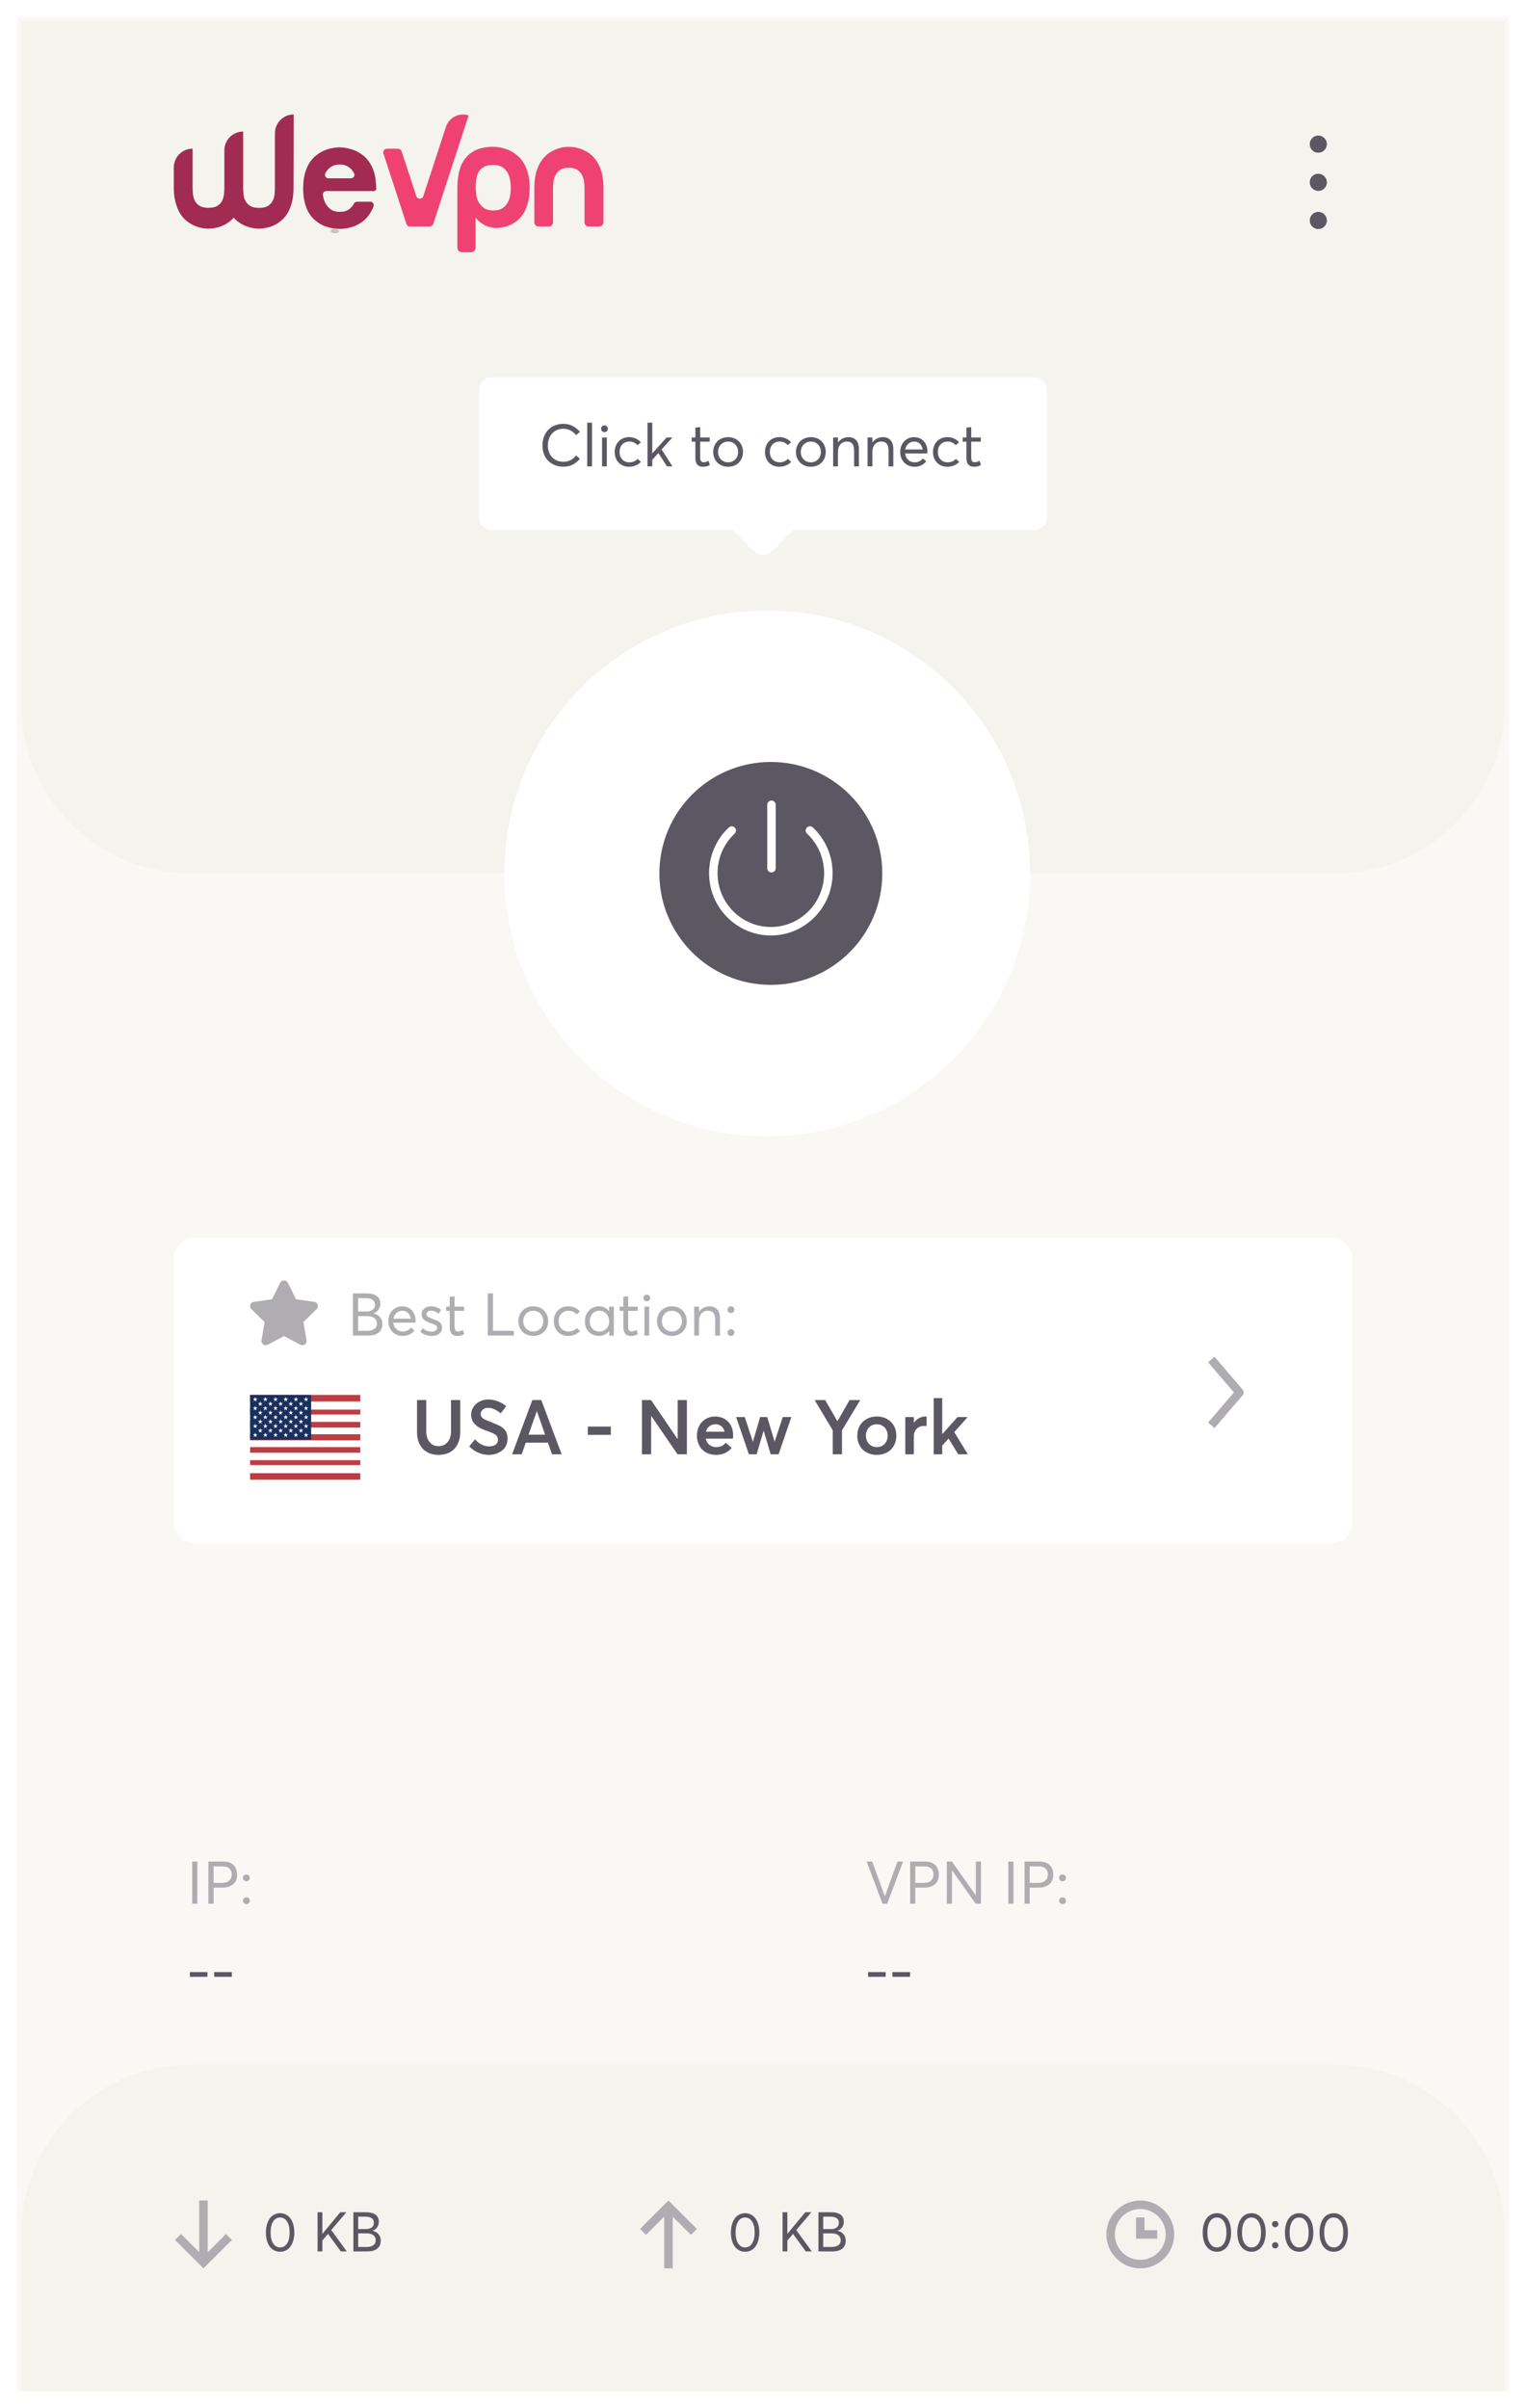 <svg width="360" height="568" viewBox="0 0 360 568" fill="none" xmlns="http://www.w3.org/2000/svg">
<g filter="url(#filter0_d)">
<path d="M4 0H356V560H4V0Z" fill="#F9F8F4"/>
<path d="M5 523C5 500.909 22.909 483 45 483H315C337.091 483 355 500.909 355 523V560H5V523Z" fill="#F5F3ED"/>
<path d="M211.731 435.054L208.751 443.243H208.73L205.771 435.054H204.451L208.197 445H209.298L213.044 435.054H211.731Z" fill="#AFADB2"/>
<path d="M214.712 445H215.929V441.206H217.979C218.506 441.206 218.978 441.145 219.401 441.021C219.825 440.898 220.188 440.714 220.502 440.468C220.816 440.222 221.056 439.9 221.227 439.504C221.391 439.107 221.479 438.656 221.479 438.137C221.479 437.686 221.411 437.282 221.288 436.913C221.158 436.544 220.967 436.223 220.707 435.942C220.447 435.662 220.105 435.443 219.682 435.286C219.251 435.136 218.752 435.054 218.191 435.054H214.712V445ZM215.929 440.085V436.175H218.062C218.731 436.175 219.258 436.346 219.641 436.681C220.023 437.016 220.215 437.494 220.215 438.109C220.215 438.403 220.167 438.67 220.078 438.902C219.982 439.135 219.846 439.347 219.668 439.524C219.483 439.702 219.237 439.846 218.937 439.941C218.629 440.037 218.273 440.085 217.87 440.085H215.929Z" fill="#AFADB2"/>
<path d="M230.202 435.054V442.977H230.175L224.569 435.054H223.366V445H224.583V437.159H224.61L230.182 445H231.419V435.054H230.202Z" fill="#AFADB2"/>
<path d="M237.872 445H239.096V435.054H237.872V445Z" fill="#AFADB2"/>
<path d="M241.7 445H242.917V441.206H244.968C245.494 441.206 245.966 441.145 246.39 441.021C246.813 440.898 247.176 440.714 247.49 440.468C247.805 440.222 248.044 439.9 248.215 439.504C248.379 439.107 248.468 438.656 248.468 438.137C248.468 437.686 248.399 437.282 248.276 436.913C248.146 436.544 247.955 436.223 247.695 435.942C247.436 435.662 247.094 435.443 246.67 435.286C246.239 435.136 245.74 435.054 245.18 435.054H241.7V445ZM242.917 440.085V436.175H245.05C245.72 436.175 246.246 436.346 246.629 436.681C247.012 437.016 247.203 437.494 247.203 438.109C247.203 438.403 247.155 438.67 247.066 438.902C246.971 439.135 246.834 439.347 246.656 439.524C246.472 439.702 246.226 439.846 245.925 439.941C245.617 440.037 245.262 440.085 244.858 440.085H242.917Z" fill="#AFADB2"/>
<path d="M250.662 439.702C250.881 439.702 251.072 439.627 251.229 439.47C251.387 439.319 251.469 439.128 251.469 438.909C251.469 438.69 251.387 438.499 251.229 438.342C251.072 438.191 250.881 438.109 250.662 438.109C250.43 438.109 250.238 438.191 250.081 438.342C249.924 438.499 249.849 438.69 249.849 438.909C249.849 439.06 249.883 439.189 249.951 439.312C250.02 439.436 250.122 439.531 250.245 439.6C250.368 439.668 250.512 439.702 250.662 439.702ZM250.662 445.089C250.881 445.089 251.072 445.014 251.229 444.856C251.387 444.706 251.469 444.515 251.469 444.296C251.469 444.077 251.387 443.886 251.229 443.729C251.072 443.578 250.881 443.496 250.662 443.496C250.43 443.496 250.238 443.578 250.081 443.729C249.924 443.886 249.849 444.077 249.849 444.296C249.849 444.515 249.924 444.706 250.081 444.856C250.238 445.014 250.43 445.089 250.662 445.089Z" fill="#AFADB2"/>
<path d="M204.793 462.24H208.942V461.126H204.793V462.24Z" fill="#5B5863"/>
<path d="M210.535 462.24H214.685V461.126H210.535V462.24Z" fill="#5B5863"/>
<path d="M45.333 445H46.557V435.054H45.333V445Z" fill="#AFADB2"/>
<path d="M49.161 445H50.378V441.206H52.429C52.955 441.206 53.427 441.145 53.851 441.021C54.274 440.898 54.637 440.714 54.951 440.468C55.266 440.222 55.505 439.9 55.676 439.504C55.84 439.107 55.929 438.656 55.929 438.137C55.929 437.686 55.86 437.282 55.737 436.913C55.607 436.544 55.416 436.223 55.156 435.942C54.897 435.662 54.555 435.443 54.131 435.286C53.7 435.136 53.201 435.054 52.641 435.054H49.161V445ZM50.378 440.085V436.175H52.511C53.181 436.175 53.707 436.346 54.09 436.681C54.473 437.016 54.664 437.494 54.664 438.109C54.664 438.403 54.616 438.67 54.527 438.902C54.432 439.135 54.295 439.347 54.117 439.524C53.933 439.702 53.687 439.846 53.386 439.941C53.078 440.037 52.723 440.085 52.319 440.085H50.378Z" fill="#AFADB2"/>
<path d="M58.123 439.702C58.342 439.702 58.533 439.627 58.69 439.47C58.848 439.319 58.93 439.128 58.93 438.909C58.93 438.69 58.848 438.499 58.69 438.342C58.533 438.191 58.342 438.109 58.123 438.109C57.891 438.109 57.699 438.191 57.542 438.342C57.385 438.499 57.31 438.69 57.31 438.909C57.31 439.06 57.344 439.189 57.412 439.312C57.48 439.436 57.583 439.531 57.706 439.6C57.829 439.668 57.973 439.702 58.123 439.702ZM58.123 445.089C58.342 445.089 58.533 445.014 58.69 444.856C58.848 444.706 58.93 444.515 58.93 444.296C58.93 444.077 58.848 443.886 58.69 443.729C58.533 443.578 58.342 443.496 58.123 443.496C57.891 443.496 57.699 443.578 57.542 443.729C57.385 443.886 57.31 444.077 57.31 444.296C57.31 444.515 57.385 444.706 57.542 444.856C57.699 445.014 57.891 445.089 58.123 445.089Z" fill="#AFADB2"/>
<path d="M44.793 462.24H48.942V461.126H44.793V462.24Z" fill="#5B5863"/>
<path d="M50.535 462.24H54.685V461.126H50.535V462.24Z" fill="#5B5863"/>
<path d="M66.082 527.083C66.602 527.083 67.078 526.975 67.503 526.746C67.922 526.518 68.278 526.207 68.557 525.8C68.836 525.4 69.052 524.924 69.205 524.366C69.357 523.813 69.433 523.204 69.433 522.544C69.433 521.827 69.344 521.179 69.179 520.602C69.014 520.024 68.779 519.548 68.481 519.167C68.183 518.786 67.827 518.5 67.421 518.297C67.015 518.094 66.564 517.993 66.082 517.993C65.561 517.993 65.085 518.107 64.66 518.335C64.234 518.564 63.885 518.875 63.606 519.275C63.327 519.681 63.111 520.157 62.959 520.716C62.806 521.274 62.73 521.884 62.73 522.544C62.73 523.261 62.812 523.909 62.977 524.48C63.143 525.058 63.377 525.534 63.676 525.915C63.974 526.295 64.33 526.581 64.736 526.784C65.142 526.987 65.593 527.083 66.082 527.083ZM66.088 526.067C65.409 526.067 64.863 525.756 64.45 525.134C64.038 524.512 63.834 523.648 63.834 522.544C63.834 521.458 64.031 520.595 64.431 519.96C64.825 519.326 65.377 519.008 66.088 519.008C66.761 519.008 67.3 519.319 67.713 519.941C68.119 520.563 68.329 521.427 68.329 522.544C68.329 523.255 68.24 523.877 68.068 524.404C67.891 524.931 67.637 525.337 67.3 525.629C66.957 525.921 66.558 526.067 66.088 526.067Z" fill="#5B5863"/>
<path d="M77.393 522.88L80.395 527H81.811L78.142 521.973L81.716 517.764H80.269L76.073 522.836H76.047V517.764H74.918V527H76.047V524.442L77.374 522.88H77.393Z" fill="#5B5863"/>
<path d="M87.892 522.144V522.125C88.374 521.96 88.736 521.687 88.99 521.306C89.238 520.925 89.365 520.5 89.365 520.018C89.365 519.637 89.295 519.3 89.155 519.008C89.016 518.716 88.812 518.481 88.552 518.304C88.286 518.126 87.975 517.986 87.613 517.897C87.251 517.809 86.845 517.764 86.388 517.764H83.373V527H86.737C87.245 527 87.702 526.943 88.095 526.816C88.489 526.695 88.812 526.524 89.066 526.302C89.314 526.08 89.504 525.819 89.631 525.515C89.758 525.21 89.822 524.874 89.822 524.499C89.822 524.169 89.771 523.871 89.669 523.598C89.568 523.325 89.428 523.09 89.251 522.899C89.073 522.709 88.87 522.544 88.641 522.417C88.413 522.29 88.159 522.201 87.892 522.144ZM84.502 518.805H86.153C86.508 518.805 86.819 518.843 87.086 518.907C87.353 518.977 87.562 519.072 87.727 519.199C87.886 519.326 88.006 519.478 88.082 519.649C88.159 519.821 88.203 520.018 88.203 520.24C88.203 520.456 88.165 520.646 88.095 520.817C88.025 520.995 87.93 521.135 87.816 521.243C87.695 521.357 87.556 521.446 87.397 521.522C87.238 521.598 87.073 521.655 86.902 521.687C86.731 521.719 86.553 521.731 86.375 521.731H84.502V518.805ZM86.419 525.959H84.502V522.747H86.47C86.934 522.747 87.327 522.817 87.657 522.95C87.981 523.083 88.222 523.274 88.387 523.515C88.552 523.763 88.635 524.055 88.635 524.397C88.635 524.912 88.432 525.299 88.038 525.565C87.638 525.832 87.099 525.959 86.419 525.959Z" fill="#5B5863"/>
<path d="M54.7 524.3L53.3 522.9L49 527.2V515H47V527.2L42.7 522.9L41.3 524.3L48 531L54.7 524.3Z" fill="#AFADB2"/>
<path d="M175.782 527.083C176.302 527.083 176.778 526.975 177.204 526.746C177.623 526.518 177.978 526.207 178.257 525.8C178.537 525.4 178.752 524.924 178.905 524.366C179.057 523.813 179.133 523.204 179.133 522.544C179.133 521.827 179.044 521.179 178.879 520.602C178.714 520.024 178.479 519.548 178.181 519.167C177.883 518.786 177.527 518.5 177.121 518.297C176.715 518.094 176.264 517.993 175.782 517.993C175.261 517.993 174.785 518.107 174.36 518.335C173.935 518.564 173.585 518.875 173.306 519.275C173.027 519.681 172.811 520.157 172.659 520.716C172.506 521.274 172.43 521.884 172.43 522.544C172.43 523.261 172.513 523.909 172.678 524.48C172.843 525.058 173.078 525.534 173.376 525.915C173.674 526.295 174.03 526.581 174.436 526.784C174.842 526.987 175.293 527.083 175.782 527.083ZM175.788 526.067C175.109 526.067 174.563 525.756 174.15 525.134C173.738 524.512 173.535 523.648 173.535 522.544C173.535 521.458 173.731 520.595 174.131 519.96C174.525 519.326 175.077 519.008 175.788 519.008C176.461 519.008 177 519.319 177.413 519.941C177.819 520.563 178.029 521.427 178.029 522.544C178.029 523.255 177.94 523.877 177.769 524.404C177.591 524.931 177.337 525.337 177 525.629C176.658 525.921 176.258 526.067 175.788 526.067Z" fill="#5B5863"/>
<path d="M187.093 522.88L190.096 527H191.511L187.842 521.973L191.416 517.764H189.969L185.773 522.836H185.748V517.764H184.618V527H185.748V524.442L187.074 522.88H187.093Z" fill="#5B5863"/>
<path d="M197.592 522.144V522.125C198.075 521.96 198.437 521.687 198.69 521.306C198.938 520.925 199.065 520.5 199.065 520.018C199.065 519.637 198.995 519.3 198.855 519.008C198.716 518.716 198.513 518.481 198.252 518.304C197.986 518.126 197.675 517.986 197.313 517.897C196.951 517.809 196.545 517.764 196.088 517.764H193.073V527H196.437C196.945 527 197.402 526.943 197.795 526.816C198.189 526.695 198.513 526.524 198.767 526.302C199.014 526.08 199.205 525.819 199.332 525.515C199.458 525.21 199.522 524.874 199.522 524.499C199.522 524.169 199.471 523.871 199.37 523.598C199.268 523.325 199.128 523.09 198.951 522.899C198.773 522.709 198.57 522.544 198.341 522.417C198.113 522.29 197.859 522.201 197.592 522.144ZM194.203 518.805H195.853C196.208 518.805 196.52 518.843 196.786 518.907C197.053 518.977 197.262 519.072 197.427 519.199C197.586 519.326 197.707 519.478 197.783 519.649C197.859 519.821 197.903 520.018 197.903 520.24C197.903 520.456 197.865 520.646 197.795 520.817C197.726 520.995 197.63 521.135 197.516 521.243C197.396 521.357 197.256 521.446 197.097 521.522C196.938 521.598 196.773 521.655 196.602 521.687C196.431 521.719 196.253 521.731 196.075 521.731H194.203V518.805ZM196.12 525.959H194.203V522.747H196.17C196.634 522.747 197.027 522.817 197.357 522.95C197.681 523.083 197.922 523.274 198.087 523.515C198.252 523.763 198.335 524.055 198.335 524.397C198.335 524.912 198.132 525.299 197.738 525.565C197.338 525.832 196.799 525.959 196.12 525.959Z" fill="#5B5863"/>
<path d="M164.4 521.7L163 523.1L158.7 518.8V531H156.7V518.8L152.4 523.1L151 521.7L157.7 515L164.4 521.7Z" fill="#AFADB2"/>
<path d="M287.082 527.083C287.602 527.083 288.078 526.975 288.503 526.746C288.922 526.518 289.278 526.207 289.557 525.8C289.836 525.4 290.052 524.924 290.205 524.366C290.357 523.813 290.433 523.204 290.433 522.544C290.433 521.827 290.344 521.179 290.179 520.602C290.014 520.024 289.779 519.548 289.481 519.167C289.183 518.786 288.827 518.5 288.421 518.297C288.015 518.094 287.564 517.993 287.082 517.993C286.561 517.993 286.085 518.107 285.66 518.335C285.234 518.564 284.885 518.875 284.606 519.275C284.327 519.681 284.111 520.157 283.958 520.716C283.806 521.274 283.73 521.884 283.73 522.544C283.73 523.261 283.812 523.909 283.978 524.48C284.143 525.058 284.377 525.534 284.676 525.915C284.974 526.295 285.33 526.581 285.736 526.784C286.142 526.987 286.593 527.083 287.082 527.083ZM287.088 526.067C286.409 526.067 285.863 525.756 285.45 525.134C285.038 524.512 284.834 523.648 284.834 522.544C284.834 521.458 285.031 520.595 285.431 519.96C285.825 519.326 286.377 519.008 287.088 519.008C287.761 519.008 288.3 519.319 288.713 519.941C289.119 520.563 289.329 521.427 289.329 522.544C289.329 523.255 289.24 523.877 289.068 524.404C288.891 524.931 288.637 525.337 288.3 525.629C287.958 525.921 287.558 526.067 287.088 526.067Z" fill="#5B5863"/>
<path d="M295.245 527.083C295.765 527.083 296.241 526.975 296.667 526.746C297.085 526.518 297.441 526.207 297.72 525.8C298 525.4 298.215 524.924 298.368 524.366C298.52 523.813 298.596 523.204 298.596 522.544C298.596 521.827 298.507 521.179 298.342 520.602C298.177 520.024 297.942 519.548 297.644 519.167C297.346 518.786 296.99 518.5 296.584 518.297C296.178 518.094 295.727 517.993 295.245 517.993C294.724 517.993 294.248 518.107 293.823 518.335C293.397 518.564 293.048 518.875 292.769 519.275C292.49 519.681 292.274 520.157 292.122 520.716C291.969 521.274 291.893 521.884 291.893 522.544C291.893 523.261 291.976 523.909 292.141 524.48C292.306 525.058 292.541 525.534 292.839 525.915C293.137 526.295 293.493 526.581 293.899 526.784C294.305 526.987 294.756 527.083 295.245 527.083ZM295.251 526.067C294.572 526.067 294.026 525.756 293.613 525.134C293.201 524.512 292.998 523.648 292.998 522.544C292.998 521.458 293.194 520.595 293.594 519.96C293.988 519.326 294.54 519.008 295.251 519.008C295.924 519.008 296.463 519.319 296.876 519.941C297.282 520.563 297.492 521.427 297.492 522.544C297.492 523.255 297.403 523.877 297.231 524.404C297.054 524.931 296.8 525.337 296.463 525.629C296.121 525.921 295.721 526.067 295.251 526.067Z" fill="#5B5863"/>
<path d="M300.837 521.306C301.04 521.306 301.218 521.236 301.364 521.09C301.51 520.951 301.586 520.773 301.586 520.57C301.586 520.367 301.51 520.189 301.364 520.043C301.218 519.903 301.04 519.827 300.837 519.827C300.621 519.827 300.443 519.903 300.297 520.043C300.151 520.189 300.082 520.367 300.082 520.57C300.082 520.709 300.113 520.83 300.177 520.944C300.24 521.059 300.335 521.147 300.45 521.211C300.564 521.274 300.697 521.306 300.837 521.306ZM300.837 526.308C301.04 526.308 301.218 526.238 301.364 526.092C301.51 525.953 301.586 525.775 301.586 525.572C301.586 525.369 301.51 525.191 301.364 525.045C301.218 524.905 301.04 524.829 300.837 524.829C300.621 524.829 300.443 524.905 300.297 525.045C300.151 525.191 300.082 525.369 300.082 525.572C300.082 525.775 300.151 525.953 300.297 526.092C300.443 526.238 300.621 526.308 300.837 526.308Z" fill="#5B5863"/>
<path d="M306.48 527.083C307 527.083 307.477 526.975 307.902 526.746C308.321 526.518 308.676 526.207 308.956 525.8C309.235 525.4 309.451 524.924 309.603 524.366C309.755 523.813 309.832 523.204 309.832 522.544C309.832 521.827 309.743 521.179 309.578 520.602C309.413 520.024 309.178 519.548 308.879 519.167C308.581 518.786 308.226 518.5 307.819 518.297C307.413 518.094 306.962 517.993 306.48 517.993C305.959 517.993 305.483 518.107 305.058 518.335C304.633 518.564 304.284 518.875 304.004 519.275C303.725 519.681 303.509 520.157 303.357 520.716C303.205 521.274 303.128 521.884 303.128 522.544C303.128 523.261 303.211 523.909 303.376 524.48C303.541 525.058 303.776 525.534 304.074 525.915C304.373 526.295 304.728 526.581 305.134 526.784C305.541 526.987 305.991 527.083 306.48 527.083ZM306.486 526.067C305.807 526.067 305.261 525.756 304.849 525.134C304.436 524.512 304.233 523.648 304.233 522.544C304.233 521.458 304.43 520.595 304.83 519.96C305.223 519.326 305.775 519.008 306.486 519.008C307.159 519.008 307.699 519.319 308.111 519.941C308.518 520.563 308.727 521.427 308.727 522.544C308.727 523.255 308.638 523.877 308.467 524.404C308.289 524.931 308.035 525.337 307.699 525.629C307.356 525.921 306.956 526.067 306.486 526.067Z" fill="#5B5863"/>
<path d="M314.643 527.083C315.164 527.083 315.64 526.975 316.065 526.746C316.484 526.518 316.839 526.207 317.119 525.8C317.398 525.4 317.614 524.924 317.766 524.366C317.918 523.813 317.995 523.204 317.995 522.544C317.995 521.827 317.906 521.179 317.741 520.602C317.576 520.024 317.341 519.548 317.042 519.167C316.744 518.786 316.389 518.5 315.982 518.297C315.576 518.094 315.125 517.993 314.643 517.993C314.123 517.993 313.646 518.107 313.221 518.335C312.796 518.564 312.447 518.875 312.167 519.275C311.888 519.681 311.672 520.157 311.52 520.716C311.368 521.274 311.292 521.884 311.292 522.544C311.292 523.261 311.374 523.909 311.539 524.48C311.704 525.058 311.939 525.534 312.237 525.915C312.536 526.295 312.891 526.581 313.297 526.784C313.704 526.987 314.154 527.083 314.643 527.083ZM314.649 526.067C313.97 526.067 313.424 525.756 313.012 525.134C312.599 524.512 312.396 523.648 312.396 522.544C312.396 521.458 312.593 520.595 312.993 519.96C313.386 519.326 313.938 519.008 314.649 519.008C315.322 519.008 315.862 519.319 316.274 519.941C316.681 520.563 316.89 521.427 316.89 522.544C316.89 523.255 316.801 523.877 316.63 524.404C316.452 524.931 316.198 525.337 315.862 525.629C315.519 525.921 315.119 526.067 314.649 526.067Z" fill="#5B5863"/>
<path d="M269 515C264.6 515 261 518.6 261 523C261 527.4 264.6 531 269 531C273.4 531 277 527.4 277 523C277 518.6 273.4 515 269 515ZM269 529C265.7 529 263 526.3 263 523C263 519.7 265.7 517 269 517C272.3 517 275 519.7 275 523C275 526.3 272.3 529 269 529Z" fill="#AFADB2"/>
<path d="M270 519H268V524H273V522H270V519Z" fill="#AFADB2"/>
<path d="M41 293C41 290.239 43.239 288 46 288H314C316.761 288 319 290.239 319 293V355C319 357.761 316.761 360 314 360H46C43.239 360 41 357.761 41 355V293Z" fill="white"/>
<path d="M286.519 332.821L293.17 325.061C293.491 324.687 293.491 324.134 293.17 323.76L286.519 316L285 317.302L291.094 324.411L285.001 331.519L286.519 332.821Z" fill="#AFADB2"/>
<path d="M88.132 305.771V305.75C88.651 305.572 89.041 305.278 89.314 304.868C89.581 304.458 89.718 304 89.718 303.48C89.718 303.07 89.643 302.708 89.492 302.394C89.342 302.079 89.123 301.826 88.843 301.635C88.556 301.443 88.221 301.293 87.831 301.197C87.441 301.102 87.004 301.054 86.512 301.054H83.265V311H86.888C87.435 311 87.927 310.938 88.351 310.802C88.774 310.672 89.123 310.487 89.397 310.248C89.663 310.009 89.868 309.729 90.005 309.4C90.142 309.072 90.21 308.71 90.21 308.307C90.21 307.951 90.155 307.63 90.046 307.336C89.936 307.042 89.786 306.789 89.595 306.584C89.403 306.379 89.185 306.201 88.939 306.064C88.692 305.928 88.419 305.832 88.132 305.771ZM84.481 302.175H86.259C86.642 302.175 86.977 302.216 87.264 302.284C87.551 302.359 87.776 302.462 87.954 302.599C88.125 302.735 88.255 302.899 88.337 303.084C88.419 303.269 88.467 303.48 88.467 303.72C88.467 303.952 88.426 304.157 88.351 304.342C88.275 304.533 88.173 304.684 88.05 304.8C87.92 304.923 87.769 305.019 87.599 305.101C87.428 305.183 87.25 305.244 87.065 305.278C86.881 305.312 86.689 305.326 86.498 305.326H84.481V302.175ZM86.546 309.879H84.481V306.42H86.601C87.1 306.42 87.523 306.495 87.879 306.639C88.228 306.782 88.487 306.987 88.665 307.247C88.843 307.514 88.932 307.828 88.932 308.197C88.932 308.751 88.713 309.168 88.289 309.455C87.858 309.742 87.277 309.879 86.546 309.879Z" fill="#AFADB2"/>
<path d="M98.044 307.486C98.044 306.844 97.907 306.263 97.647 305.75C97.388 305.237 97.012 304.834 96.533 304.54C96.048 304.253 95.494 304.103 94.872 304.103C94.414 304.103 93.983 304.191 93.587 304.362C93.184 304.54 92.835 304.779 92.548 305.08C92.261 305.381 92.028 305.75 91.864 306.188C91.693 306.625 91.611 307.09 91.611 307.596C91.611 308.108 91.693 308.58 91.871 309.018C92.042 309.455 92.281 309.824 92.582 310.125C92.883 310.426 93.238 310.665 93.655 310.836C94.072 311.007 94.523 311.089 95.002 311.089C95.597 311.089 96.13 310.979 96.595 310.747C97.06 310.515 97.449 310.2 97.757 309.804L96.964 309.127C96.731 309.407 96.458 309.633 96.137 309.797C95.809 309.961 95.446 310.043 95.043 310.043C94.428 310.043 93.915 309.858 93.505 309.476C93.088 309.093 92.842 308.587 92.773 307.951H98.01C98.03 307.814 98.044 307.664 98.044 307.486ZM94.934 305.148C95.467 305.148 95.904 305.319 96.253 305.654C96.602 305.996 96.82 306.447 96.916 307.008H92.801C92.903 306.44 93.149 305.989 93.539 305.654C93.929 305.319 94.394 305.148 94.934 305.148Z" fill="#AFADB2"/>
<path d="M101.838 311.089C102.234 311.089 102.59 311.041 102.904 310.938C103.219 310.836 103.479 310.692 103.677 310.515C103.875 310.337 104.025 310.125 104.128 309.893C104.23 309.66 104.285 309.407 104.285 309.134C104.285 308.847 104.237 308.601 104.148 308.389C103.998 308.054 103.69 307.767 103.226 307.534C103.075 307.466 102.631 307.288 101.906 307.001C101.688 306.919 101.517 306.851 101.387 306.789C101.25 306.728 101.12 306.652 100.99 306.563C100.86 306.481 100.765 306.386 100.703 306.276C100.642 306.174 100.614 306.058 100.614 305.928C100.614 305.695 100.717 305.504 100.929 305.354C101.141 305.203 101.387 305.128 101.66 305.128C102.316 305.128 102.925 305.367 103.472 305.839L104.06 304.943C103.376 304.383 102.59 304.103 101.715 304.103C101.065 304.103 100.525 304.28 100.102 304.629C99.671 304.978 99.459 305.408 99.459 305.928C99.459 306.174 99.493 306.393 99.568 306.591C99.644 306.796 99.739 306.96 99.856 307.097C99.965 307.233 100.122 307.363 100.313 307.486C100.505 307.609 100.683 307.705 100.86 307.78C101.038 307.862 101.25 307.944 101.51 308.026C101.544 308.04 101.599 308.061 101.674 308.081C101.817 308.136 101.927 308.177 101.995 308.204C102.063 308.231 102.159 308.266 102.275 308.307C102.385 308.348 102.474 308.389 102.528 308.416C102.583 308.443 102.651 308.484 102.733 308.525C102.815 308.573 102.87 308.614 102.911 308.655C102.945 308.696 102.986 308.737 103.027 308.792C103.068 308.847 103.096 308.901 103.109 308.956C103.123 309.018 103.13 309.079 103.13 309.147C103.13 309.407 103.014 309.626 102.781 309.797C102.549 309.975 102.234 310.057 101.838 310.057C101.387 310.057 100.997 309.988 100.669 309.852C100.341 309.715 100.04 309.517 99.753 309.243L99.165 310.104C99.903 310.761 100.792 311.089 101.838 311.089Z" fill="#AFADB2"/>
<path d="M107.867 311.089C108.113 311.089 108.353 311.068 108.571 311.027C108.79 310.986 108.961 310.932 109.098 310.877C109.228 310.822 109.364 310.747 109.515 310.665L109.214 309.674C108.804 309.906 108.421 310.022 108.065 310.022C107.751 310.022 107.539 309.927 107.416 309.735C107.293 309.544 107.231 309.229 107.231 308.799V305.169H109.487V304.185H107.231V301.73L106.097 301.854V304.185H105.229V305.169H106.097V308.97C106.097 310.385 106.685 311.089 107.867 311.089Z" fill="#AFADB2"/>
<path d="M115.079 311H121.218V309.879H116.296V301.054H115.079V311Z" fill="#AFADB2"/>
<path d="M125.818 311.089C126.481 311.089 127.083 310.945 127.616 310.651C128.149 310.364 128.566 309.947 128.867 309.414C129.168 308.881 129.325 308.279 129.325 307.603C129.325 306.926 129.168 306.317 128.867 305.784C128.566 305.251 128.149 304.834 127.616 304.54C127.083 304.253 126.481 304.103 125.818 304.103C125.299 304.103 124.813 304.198 124.376 304.376C123.932 304.554 123.556 304.8 123.255 305.114C122.954 305.429 122.715 305.798 122.544 306.229C122.373 306.659 122.291 307.117 122.291 307.603C122.291 308.095 122.373 308.553 122.544 308.977C122.715 309.4 122.954 309.77 123.255 310.084C123.556 310.398 123.932 310.645 124.376 310.822C124.813 311 125.299 311.089 125.818 311.089ZM125.818 310.043C125.354 310.043 124.943 309.934 124.581 309.715C124.212 309.496 123.932 309.202 123.733 308.833C123.535 308.464 123.439 308.054 123.439 307.603C123.439 307.151 123.535 306.741 123.733 306.365C123.925 305.996 124.205 305.695 124.574 305.477C124.937 305.258 125.354 305.148 125.818 305.148C126.256 305.148 126.652 305.251 127.008 305.456C127.363 305.661 127.65 305.955 127.862 306.331C128.067 306.707 128.177 307.131 128.177 307.603C128.177 308.074 128.067 308.498 127.862 308.867C127.65 309.243 127.363 309.53 127.008 309.735C126.646 309.94 126.249 310.043 125.818 310.043Z" fill="#AFADB2"/>
<path d="M134.021 311.089C134.603 311.089 135.143 310.986 135.635 310.768C136.127 310.556 136.53 310.275 136.838 309.934L136.052 309.229C135.833 309.476 135.553 309.674 135.211 309.824C134.869 309.975 134.5 310.043 134.117 310.043C133.434 310.043 132.873 309.817 132.442 309.366C132.012 308.915 131.8 308.32 131.8 307.596C131.8 306.871 132.012 306.283 132.442 305.825C132.873 305.374 133.434 305.142 134.117 305.142C134.507 305.142 134.869 305.224 135.197 305.374C135.525 305.524 135.806 305.736 136.024 305.996L136.811 305.312C136.482 304.923 136.072 304.622 135.58 304.41C135.088 304.205 134.582 304.096 134.062 304.096C133.399 304.096 132.812 304.246 132.292 304.54C131.772 304.841 131.369 305.251 131.082 305.784C130.795 306.317 130.651 306.926 130.651 307.603C130.651 308.286 130.795 308.888 131.082 309.421C131.369 309.954 131.766 310.364 132.278 310.651C132.791 310.945 133.372 311.089 134.021 311.089Z" fill="#AFADB2"/>
<path d="M143.674 304.185V305.196H143.646C143.359 304.841 143.018 304.574 142.614 304.383C142.211 304.198 141.773 304.103 141.309 304.103C140.673 304.103 140.099 304.26 139.593 304.567C139.08 304.875 138.684 305.299 138.396 305.832C138.109 306.372 137.973 306.974 137.973 307.637C137.973 308.149 138.055 308.621 138.232 309.052C138.403 309.489 138.636 309.852 138.937 310.146C139.237 310.446 139.593 310.679 140.003 310.843C140.413 311.007 140.851 311.089 141.315 311.089C141.808 311.089 142.259 310.986 142.669 310.781C143.079 310.576 143.421 310.289 143.701 309.92H143.722V311H144.809V304.185H143.674ZM141.425 310.05C140.741 310.05 140.188 309.824 139.764 309.373C139.34 308.922 139.128 308.341 139.128 307.644C139.128 306.898 139.347 306.297 139.784 305.832C140.222 305.374 140.775 305.142 141.438 305.142C141.753 305.142 142.054 305.21 142.341 305.34C142.621 305.47 142.86 305.647 143.065 305.866C143.264 306.092 143.421 306.358 143.537 306.666C143.653 306.974 143.715 307.302 143.715 307.644C143.715 307.999 143.653 308.327 143.53 308.628C143.407 308.929 143.236 309.188 143.031 309.394C142.819 309.599 142.573 309.763 142.3 309.879C142.02 309.995 141.726 310.05 141.425 310.05Z" fill="#AFADB2"/>
<path d="M148.828 311.089C149.074 311.089 149.313 311.068 149.532 311.027C149.751 310.986 149.922 310.932 150.059 310.877C150.188 310.822 150.325 310.747 150.476 310.665L150.175 309.674C149.765 309.906 149.382 310.022 149.026 310.022C148.712 310.022 148.5 309.927 148.377 309.735C148.254 309.544 148.192 309.229 148.192 308.799V305.169H150.448V304.185H148.192V301.73L147.058 301.854V304.185H146.189V305.169H147.058V308.97C147.058 310.385 147.646 311.089 148.828 311.089Z" fill="#AFADB2"/>
<path d="M152.595 302.92C152.813 302.92 153.005 302.845 153.162 302.688C153.319 302.537 153.401 302.346 153.401 302.127C153.401 301.983 153.36 301.847 153.292 301.724C153.217 301.601 153.121 301.505 152.998 301.437C152.875 301.368 152.738 301.327 152.595 301.327C152.362 301.327 152.171 301.409 152.021 301.56C151.863 301.717 151.788 301.908 151.788 302.127C151.788 302.346 151.863 302.537 152.021 302.688C152.171 302.845 152.362 302.92 152.595 302.92ZM152.021 311H153.148V304.185H152.021V311Z" fill="#AFADB2"/>
<path d="M158.521 311.089C159.185 311.089 159.786 310.945 160.319 310.651C160.853 310.364 161.27 309.947 161.57 309.414C161.871 308.881 162.028 308.279 162.028 307.603C162.028 306.926 161.871 306.317 161.57 305.784C161.27 305.251 160.853 304.834 160.319 304.54C159.786 304.253 159.185 304.103 158.521 304.103C158.002 304.103 157.517 304.198 157.079 304.376C156.635 304.554 156.259 304.8 155.958 305.114C155.657 305.429 155.418 305.798 155.247 306.229C155.076 306.659 154.994 307.117 154.994 307.603C154.994 308.095 155.076 308.553 155.247 308.977C155.418 309.4 155.657 309.77 155.958 310.084C156.259 310.398 156.635 310.645 157.079 310.822C157.517 311 158.002 311.089 158.521 311.089ZM158.521 310.043C158.057 310.043 157.646 309.934 157.284 309.715C156.915 309.496 156.635 309.202 156.437 308.833C156.238 308.464 156.143 308.054 156.143 307.603C156.143 307.151 156.238 306.741 156.437 306.365C156.628 305.996 156.908 305.695 157.277 305.477C157.64 305.258 158.057 305.148 158.521 305.148C158.959 305.148 159.355 305.251 159.711 305.456C160.066 305.661 160.354 305.955 160.565 306.331C160.771 306.707 160.88 307.131 160.88 307.603C160.88 308.074 160.771 308.498 160.565 308.867C160.354 309.243 160.066 309.53 159.711 309.735C159.349 309.94 158.952 310.043 158.521 310.043Z" fill="#AFADB2"/>
<path d="M167.401 304.103C166.889 304.103 166.417 304.212 165.993 304.431C165.562 304.649 165.207 304.957 164.927 305.36H164.906V304.185H163.771V311H164.906V307.596C164.906 306.844 165.098 306.242 165.487 305.805C165.877 305.367 166.396 305.142 167.046 305.142C167.306 305.142 167.531 305.183 167.729 305.251C167.921 305.326 168.099 305.442 168.249 305.606C168.399 305.771 168.509 305.996 168.591 306.27C168.673 306.55 168.714 306.885 168.714 307.274V311.007H169.849V306.96C169.849 306.017 169.63 305.299 169.192 304.82C168.755 304.342 168.16 304.103 167.401 304.103Z" fill="#AFADB2"/>
<path d="M172.439 305.702C172.658 305.702 172.85 305.627 173.007 305.47C173.164 305.319 173.246 305.128 173.246 304.909C173.246 304.69 173.164 304.499 173.007 304.342C172.85 304.191 172.658 304.109 172.439 304.109C172.207 304.109 172.016 304.191 171.858 304.342C171.701 304.499 171.626 304.69 171.626 304.909C171.626 305.06 171.66 305.189 171.729 305.312C171.797 305.436 171.899 305.531 172.022 305.6C172.146 305.668 172.289 305.702 172.439 305.702ZM172.439 311.089C172.658 311.089 172.85 311.014 173.007 310.856C173.164 310.706 173.246 310.515 173.246 310.296C173.246 310.077 173.164 309.886 173.007 309.729C172.85 309.578 172.658 309.496 172.439 309.496C172.207 309.496 172.016 309.578 171.858 309.729C171.701 309.886 171.626 310.077 171.626 310.296C171.626 310.515 171.701 310.706 171.858 310.856C172.016 311.014 172.207 311.089 172.439 311.089Z" fill="#AFADB2"/>
<path d="M74.146 303.057L69.829 302.429L67.902 298.518C67.811 298.36 67.679 298.23 67.521 298.139C67.363 298.048 67.184 298 67.002 298C66.82 298 66.641 298.048 66.483 298.139C66.325 298.23 66.194 298.36 66.102 298.518L64.175 302.43L59.858 303.057C59.673 303.083 59.499 303.161 59.356 303.281C59.214 303.401 59.107 303.559 59.049 303.737C58.991 303.914 58.984 304.105 59.029 304.286C59.074 304.467 59.168 304.633 59.302 304.763L62.425 307.808L61.688 312.108C61.657 312.292 61.677 312.481 61.747 312.654C61.818 312.826 61.935 312.976 62.086 313.086C62.237 313.195 62.416 313.261 62.602 313.274C62.788 313.288 62.974 313.249 63.139 313.162L67.002 311.131L70.863 313.16C71.028 313.247 71.214 313.286 71.4 313.272C71.587 313.259 71.765 313.193 71.916 313.084C72.067 312.974 72.184 312.824 72.255 312.652C72.325 312.479 72.346 312.29 72.314 312.106L71.577 307.806L74.702 304.763C74.835 304.633 74.93 304.468 74.974 304.287C75.019 304.106 75.012 303.916 74.954 303.738C74.897 303.561 74.791 303.403 74.648 303.283C74.506 303.163 74.332 303.085 74.148 303.058L74.146 303.057Z" fill="#AFADB2"/>
<path d="M103.46 339.141C105.042 339.141 106.29 338.657 107.204 337.69C108.109 336.724 108.566 335.414 108.566 333.744V326.212H106.396V333.577C106.396 334.667 106.123 335.52 105.578 336.144C105.033 336.776 104.33 337.084 103.46 337.084C102.862 337.084 102.335 336.935 101.896 336.636C101.456 336.337 101.122 335.915 100.894 335.388C100.665 334.86 100.551 334.263 100.551 333.577V326.212H98.38V333.744C98.38 334.597 98.503 335.361 98.749 336.038C98.995 336.724 99.338 337.286 99.786 337.743C100.226 338.2 100.762 338.543 101.386 338.78C102.01 339.026 102.704 339.141 103.46 339.141Z" fill="#5B5863"/>
<path d="M115.343 339.141C115.756 339.141 116.169 339.097 116.582 339C116.986 338.912 117.382 338.763 117.769 338.552C118.155 338.35 118.489 338.104 118.779 337.805C119.069 337.515 119.307 337.154 119.482 336.724C119.658 336.302 119.746 335.827 119.746 335.317C119.746 334.825 119.667 334.386 119.526 333.999C119.271 333.331 118.744 332.769 117.936 332.32C117.566 332.118 116.846 331.811 115.791 331.389C114.895 331.046 114.306 330.782 114.033 330.606C113.603 330.325 113.392 329.974 113.4 329.534C113.4 329.077 113.576 328.708 113.91 328.444C114.244 328.181 114.675 328.04 115.185 328.04C116.099 328.04 117.074 328.479 118.129 329.35L119.421 327.645C118.076 326.59 116.661 326.071 115.185 326.071C114.455 326.071 113.778 326.229 113.163 326.546C112.548 326.862 112.056 327.293 111.695 327.838C111.326 328.392 111.15 328.998 111.15 329.648C111.15 329.974 111.186 330.281 111.265 330.562C111.344 330.844 111.449 331.099 111.572 331.318C111.695 331.538 111.854 331.749 112.064 331.942C112.267 332.136 112.469 332.312 112.671 332.452C112.873 332.593 113.119 332.733 113.4 332.874C113.682 333.015 113.945 333.138 114.183 333.226C114.411 333.322 114.692 333.428 115.009 333.533C115.272 333.63 115.492 333.709 115.659 333.771C115.817 333.841 116.002 333.911 116.195 333.999C116.389 334.087 116.547 334.157 116.661 334.228C116.775 334.298 116.89 334.386 117.013 334.482C117.127 334.588 117.215 334.685 117.276 334.79C117.329 334.896 117.382 335.01 117.417 335.142C117.452 335.273 117.479 335.414 117.479 335.572C117.479 336.064 117.294 336.442 116.934 336.724C116.564 337.005 116.037 337.137 115.352 337.137C114.78 337.137 114.2 336.996 113.62 336.706C113.04 336.416 112.521 335.994 112.073 335.449L110.702 337.137C111.353 337.805 112.082 338.306 112.882 338.64C113.673 338.974 114.499 339.141 115.343 339.141Z" fill="#5B5863"/>
<path d="M130.223 339H132.499L127.7 326.212H125.582L120.81 339H123.077L124.035 336.249H129.256L130.223 339ZM124.694 334.368L126.637 328.831H126.654L128.597 334.368H124.694Z" fill="#5B5863"/>
<path d="M138.687 334.421H144.101V332.461H138.687V334.421Z" fill="#5B5863"/>
<path d="M159.877 326.212V335.388H159.833L153.593 326.212H151.439V339H153.61V329.956H153.646L159.833 339H162.048V326.212H159.877Z" fill="#5B5863"/>
<path d="M172.955 334.509C172.955 333.665 172.779 332.9 172.437 332.232C172.085 331.564 171.593 331.046 170.942 330.659C170.292 330.281 169.536 330.088 168.692 330.088C168.086 330.088 167.523 330.202 166.996 330.422C166.469 330.642 166.012 330.949 165.634 331.336C165.247 331.731 164.948 332.206 164.737 332.769C164.518 333.331 164.412 333.946 164.412 334.605C164.412 335.502 164.605 336.302 165.001 336.996C165.388 337.69 165.924 338.218 166.609 338.587C167.286 338.956 168.051 339.141 168.903 339.141C169.721 339.141 170.441 338.991 171.065 338.692C171.689 338.394 172.199 337.989 172.604 337.479L171.197 336.275C170.644 336.97 169.914 337.312 169.009 337.312C168.358 337.312 167.813 337.137 167.365 336.776C166.917 336.425 166.627 335.933 166.504 335.309H172.902C172.938 335.098 172.955 334.834 172.955 334.509ZM168.798 331.916C169.167 331.916 169.501 331.995 169.8 332.145C170.099 332.294 170.336 332.496 170.521 332.76C170.705 333.023 170.846 333.331 170.934 333.683H166.539C166.68 333.12 166.952 332.689 167.356 332.382C167.761 332.074 168.235 331.916 168.798 331.916Z" fill="#5B5863"/>
<path d="M184.653 330.22L182.755 336.003H182.729L181.006 330.22H179.327L177.631 335.994H177.596L175.697 330.22H173.658L176.673 339H178.492L180.136 333.472H180.171L181.814 339H183.678L186.692 330.22H184.653Z" fill="#5B5863"/>
<path d="M200.421 326.212L197.582 331.169H197.529L194.673 326.212H192.186L196.457 333.349V339H198.637V333.349L202.935 326.212H200.421Z" fill="#5B5863"/>
<path d="M206.854 339.141C207.733 339.141 208.524 338.956 209.228 338.578C209.931 338.2 210.476 337.664 210.871 336.979C211.258 336.293 211.46 335.502 211.46 334.623C211.46 333.744 211.258 332.953 210.871 332.259C210.476 331.573 209.931 331.037 209.236 330.659C208.533 330.281 207.742 330.088 206.854 330.088C205.94 330.088 205.132 330.29 204.429 330.686C203.726 331.081 203.181 331.617 202.803 332.303C202.425 332.988 202.24 333.762 202.24 334.623C202.24 335.265 202.346 335.862 202.574 336.416C202.794 336.979 203.102 337.453 203.497 337.857C203.893 338.262 204.385 338.569 204.965 338.798C205.545 339.026 206.169 339.141 206.854 339.141ZM206.854 337.312C206.107 337.312 205.492 337.058 205.009 336.539C204.525 336.029 204.288 335.388 204.288 334.623C204.288 333.85 204.525 333.208 205 332.689C205.475 332.18 206.09 331.916 206.854 331.916C207.584 331.916 208.19 332.171 208.683 332.672C209.166 333.182 209.412 333.832 209.412 334.623C209.412 335.405 209.166 336.047 208.674 336.557C208.182 337.066 207.575 337.312 206.854 337.312Z" fill="#5B5863"/>
<path d="M218.342 330.088C217.806 330.088 217.305 330.22 216.83 330.466C216.355 330.712 215.951 331.072 215.608 331.538H215.582V330.22H213.569V339H215.582V334.834C215.582 334.359 215.67 333.929 215.854 333.551C216.039 333.173 216.312 332.874 216.681 332.646C217.05 332.426 217.48 332.312 217.981 332.312C218.157 332.312 218.359 332.32 218.588 332.338V330.097C218.535 330.097 218.456 330.088 218.342 330.088Z" fill="#5B5863"/>
<path d="M223.782 335.309L226.059 339H228.326L225.118 333.771L228.282 330.22H225.892L222.306 334.228H222.279V325.746H220.267V339H222.279V336.952L223.747 335.309H223.782Z" fill="#5B5863"/>
<path fill-rule="evenodd" clip-rule="evenodd" d="M59 325H85V326.539H59V325ZM59 328.078H85V329.617H59V328.078ZM59 331.152H85V332.695H59V331.152ZM59 334.23H85V335.77H59V334.23ZM59 337.309H85V338.848H59V337.309ZM59 340.383H85V341.922H59V340.383ZM59 343.461H85V345H59V343.461Z" fill="#BD3D44"/>
<path fill-rule="evenodd" clip-rule="evenodd" d="M59 327H85V328.455H59V327ZM59 329.91H85V331.362H59V329.91ZM59 332.817H85V334.272H59V332.817ZM59 335.728H85V337.183H59V335.728ZM59 338.638H85V340.093H59V338.638ZM59 341.545H85V343H59V341.545Z" fill="white"/>
<path fill-rule="evenodd" clip-rule="evenodd" d="M59 325H73.399V335.522H59V325Z" fill="#192F5D"/>
<path fill-rule="evenodd" clip-rule="evenodd" d="M60.199 325.45L60.332 325.866H60.754L60.414 326.122L60.543 326.542L60.199 326.282L59.859 326.538L59.988 326.122L59.644 325.866H60.073L60.199 325.45ZM62.601 325.45L62.73 325.866H63.156L62.812 326.122L62.941 326.542L62.601 326.282L62.257 326.538L62.386 326.122L62.046 325.866H62.468L62.601 325.45ZM64.999 325.45L65.132 325.866H65.55L65.21 326.122L65.339 326.542L64.995 326.282L64.655 326.538L64.784 326.122L64.44 325.866H64.866L64.999 325.45ZM67.401 325.45L67.53 325.866H67.956L67.612 326.122L67.745 326.542L67.401 326.282L67.056 326.538L67.19 326.122L66.846 325.866H67.267L67.401 325.45ZM69.799 325.45L69.932 325.866H70.354L70.013 326.122L70.143 326.542L69.799 326.282L69.458 326.538L69.588 326.122L69.247 325.866H69.669L69.799 325.45ZM72.2 325.45L72.33 325.866H72.755L72.411 326.122L72.544 326.542L72.2 326.282L71.856 326.538L71.989 326.122L71.645 325.866H72.071L72.2 325.45ZM61.402 326.503L61.531 326.919H61.957L61.613 327.175L61.739 327.591L61.406 327.335L61.061 327.591L61.184 327.175L60.85 326.919H61.272L61.402 326.503ZM63.8 326.503L63.933 326.919H64.355L64.011 327.175L64.144 327.591L63.8 327.335L63.456 327.591L63.589 327.175L63.245 326.919H63.67L63.8 326.503ZM66.202 326.503L66.331 326.919H66.757L66.412 327.175L66.542 327.591L66.202 327.335L65.857 327.591L65.987 327.175L65.647 326.919H66.068L66.202 326.503ZM68.6 326.503L68.733 326.919H69.155L68.811 327.175L68.944 327.591L68.6 327.335L68.259 327.591L68.389 327.175L68.044 326.919H68.474L68.6 326.503ZM71.001 326.503L71.131 326.919H71.556L71.212 327.175L71.342 327.591L71.001 327.335L70.657 327.591L70.787 327.175L70.446 326.919H70.868L71.001 326.503ZM60.199 327.553L60.332 327.977H60.754L60.414 328.232L60.543 328.648L60.199 328.389L59.859 328.648L59.988 328.228L59.644 327.973H60.073L60.199 327.553ZM62.601 327.553L62.73 327.973H63.156L62.812 328.228L62.941 328.644L62.601 328.385L62.257 328.644L62.386 328.225L62.046 327.969H62.468L62.601 327.553ZM64.999 327.553L65.132 327.973H65.55L65.21 328.228L65.339 328.644L64.995 328.385L64.655 328.644L64.784 328.225L64.44 327.969H64.866L64.999 327.553ZM67.401 327.553L67.53 327.973H67.956L67.612 328.228L67.745 328.644L67.401 328.385L67.056 328.644L67.19 328.225L66.846 327.969H67.267L67.401 327.553ZM69.799 327.553L69.932 327.973H70.354L70.013 328.228L70.143 328.644L69.799 328.385L69.458 328.644L69.588 328.225L69.247 327.969H69.669L69.799 327.553ZM72.2 327.553L72.33 327.973H72.755L72.411 328.228L72.544 328.644L72.2 328.385L71.856 328.644L71.989 328.225L71.645 327.969H72.071L72.2 327.553ZM61.402 328.606L61.531 329.022H61.957L61.613 329.278L61.742 329.698L61.402 329.438L61.058 329.694L61.187 329.278L60.847 329.022H61.269L61.402 328.606ZM63.8 328.606L63.933 329.022H64.355L64.011 329.278L64.144 329.698L63.8 329.438L63.456 329.694L63.589 329.278L63.245 329.022H63.67L63.8 328.606ZM66.202 328.606L66.331 329.022H66.757L66.412 329.278L66.542 329.698L66.202 329.438L65.857 329.694L65.987 329.278L65.647 329.022H66.068L66.202 328.606ZM68.6 328.606L68.733 329.022H69.155L68.814 329.278L68.944 329.698L68.6 329.438L68.259 329.694L68.389 329.278L68.044 329.022H68.474L68.6 328.606ZM71.001 328.606L71.131 329.022H71.556L71.212 329.278L71.342 329.698L71.001 329.438L70.657 329.694L70.787 329.278L70.446 329.022H70.868L71.001 328.606ZM60.199 329.66L60.332 330.076H60.754L60.414 330.331L60.543 330.751L60.199 330.492L59.859 330.747L59.988 330.331L59.644 330.076H60.073L60.199 329.66ZM62.601 329.66L62.73 330.076H63.156L62.812 330.331L62.941 330.747L62.601 330.492L62.257 330.747L62.386 330.331L62.046 330.076H62.468L62.601 329.66ZM64.999 329.66L65.132 330.076H65.55L65.21 330.331L65.339 330.751L64.995 330.492L64.655 330.747L64.784 330.331L64.44 330.076H64.866L64.999 329.66ZM67.401 329.66L67.53 330.076H67.956L67.612 330.331L67.745 330.751L67.401 330.492L67.056 330.747L67.19 330.331L66.846 330.076H67.267L67.401 329.66ZM69.799 329.66L69.932 330.076H70.354L70.013 330.331L70.143 330.751L69.799 330.492L69.458 330.747L69.588 330.331L69.247 330.076H69.669L69.799 329.66ZM72.2 329.66L72.33 330.076H72.755L72.411 330.331L72.544 330.751L72.2 330.492L71.856 330.747L71.989 330.331L71.645 330.076H72.071L72.2 329.66ZM61.402 330.713L61.531 331.129H61.957L61.613 331.385L61.742 331.801L61.402 331.541L61.058 331.801L61.187 331.381L60.847 331.125H61.269L61.402 330.713ZM63.8 330.713L63.933 331.129H64.355L64.011 331.385L64.144 331.801L63.8 331.541L63.456 331.801L63.589 331.381L63.245 331.125H63.67L63.8 330.713ZM66.202 330.713L66.331 331.129H66.757L66.412 331.385L66.542 331.801L66.202 331.541L65.857 331.801L65.987 331.381L65.647 331.125H66.068L66.202 330.713ZM68.6 330.713L68.733 331.129H69.155L68.814 331.385L68.944 331.801L68.6 331.541L68.259 331.801L68.389 331.381L68.044 331.125H68.474L68.6 330.713ZM71.001 330.713L71.131 331.129H71.556L71.212 331.385L71.342 331.801L71.001 331.541L70.657 331.801L70.787 331.381L70.446 331.125H70.868L71.001 330.713ZM60.199 331.762L60.332 332.182H60.754L60.414 332.438L60.543 332.85L60.199 332.594L59.859 332.85L59.988 332.434L59.644 332.178H60.073L60.199 331.762ZM62.601 331.762L62.73 332.182H63.156L62.812 332.438L62.945 332.85L62.601 332.594L62.257 332.85L62.39 332.434L62.046 332.178H62.468L62.601 331.762ZM64.999 331.762L65.132 332.182H65.55L65.21 332.438L65.339 332.85L64.995 332.594L64.655 332.85L64.784 332.434L64.44 332.178H64.866L64.999 331.762ZM67.401 331.762L67.53 332.182H67.956L67.612 332.438L67.745 332.85L67.401 332.594L67.056 332.85L67.19 332.434L66.846 332.178H67.267L67.401 331.762ZM69.799 331.762L69.932 332.182H70.354L70.013 332.438L70.143 332.85L69.799 332.594L69.458 332.85L69.588 332.434L69.247 332.178H69.669L69.799 331.762ZM72.2 331.762L72.33 332.182H72.755L72.411 332.438L72.544 332.85L72.2 332.594L71.856 332.85L71.989 332.434L71.645 332.178H72.071L72.2 331.762ZM61.402 332.816L61.531 333.232H61.957L61.613 333.487L61.742 333.907L61.402 333.648L61.058 333.903L61.187 333.487L60.847 333.232H61.269L61.402 332.816ZM63.8 332.816L63.933 333.232H64.355L64.011 333.487L64.144 333.907L63.8 333.648L63.456 333.903L63.589 333.487L63.245 333.232H63.67L63.8 332.816ZM66.202 332.816L66.331 333.232H66.757L66.412 333.487L66.542 333.907L66.202 333.648L65.857 333.903L65.987 333.487L65.647 333.232H66.068L66.202 332.816ZM68.6 332.816L68.733 333.232H69.155L68.814 333.487L68.944 333.907L68.6 333.648L68.259 333.903L68.389 333.487L68.044 333.232H68.474L68.6 332.816ZM71.001 332.816L71.131 333.232H71.556L71.212 333.487L71.342 333.907L71.001 333.648L70.657 333.903L70.787 333.487L70.446 333.232H70.868L71.001 332.816ZM60.199 333.869L60.332 334.285H60.754L60.414 334.541L60.543 334.957L60.199 334.701L59.859 334.957L59.988 334.537L59.644 334.281H60.073L60.199 333.869ZM62.601 333.869L62.73 334.285H63.156L62.812 334.541L62.945 334.957L62.601 334.701L62.257 334.957L62.39 334.537L62.046 334.281H62.468L62.601 333.869ZM64.999 333.869L65.132 334.285H65.55L65.217 334.541L65.347 334.957L65.003 334.701L64.662 334.957L64.792 334.537L64.448 334.281H64.873L64.999 333.869ZM67.401 333.869L67.53 334.285H67.956L67.612 334.541L67.745 334.957L67.401 334.701L67.056 334.957L67.19 334.537L66.846 334.281H67.267L67.401 333.869ZM69.799 333.869L69.932 334.285H70.354L70.013 334.541L70.143 334.957L69.799 334.701L69.458 334.957L69.588 334.537L69.247 334.281H69.669L69.799 333.869ZM72.2 333.869L72.33 334.285H72.755L72.411 334.541L72.544 334.957L72.2 334.701L71.856 334.957L71.989 334.537L71.645 334.281H72.071L72.2 333.869Z" fill="white"/>
<path d="M5 1H355V162C355 184.091 337.091 202 315 202H45C22.909 202 5 184.091 5 162V1Z" fill="#F5F3ED"/>
<path d="M243 202C243 236.242 215.242 264 181 264C146.758 264 119 236.242 119 202C119 167.758 146.758 140 181 140C215.242 140 243 167.758 243 202Z" fill="white"/>
<path d="M208.139 202C208.139 216.52 196.368 228.291 181.848 228.291C167.328 228.291 155.557 216.52 155.557 202C155.557 187.48 167.328 175.709 181.848 175.709C196.368 175.709 208.139 187.48 208.139 202Z" fill="#5B5863"/>
<path fill-rule="evenodd" clip-rule="evenodd" d="M190.344 191.205C190.722 190.802 191.354 190.781 191.758 191.158C194.624 193.843 196.418 197.679 196.418 201.935C196.418 210.045 189.904 216.635 181.848 216.635C173.793 216.635 167.279 210.045 167.279 201.935C167.279 197.679 169.073 193.843 171.939 191.158C172.342 190.781 172.975 190.802 173.353 191.205C173.73 191.608 173.709 192.241 173.306 192.618C170.829 194.938 169.279 198.252 169.279 201.935C169.279 208.958 174.915 214.635 181.848 214.635C188.781 214.635 194.418 208.958 194.418 201.935C194.418 198.252 192.868 194.938 190.391 192.618C189.987 192.241 189.967 191.608 190.344 191.205Z" fill="white"/>
<path fill-rule="evenodd" clip-rule="evenodd" d="M182 184.81C182.552 184.81 183 185.257 183 185.81L183 200.772C183 201.324 182.552 201.772 182 201.772C181.448 201.772 181 201.324 181 200.772L181 185.81C181 185.257 181.448 184.81 182 184.81Z" fill="white"/>
<path fill-rule="evenodd" clip-rule="evenodd" d="M247 88C247 86.343 245.657 85 244 85H116C114.343 85 113 86.343 113 88V118C113 119.657 114.343 121 116 121H172.929C172.955 121 172.968 121.032 172.95 121.05C172.938 121.062 172.938 121.08 172.95 121.092L177.879 126.021C179.05 127.192 180.95 127.192 182.121 126.021L187.05 121.092C187.062 121.08 187.062 121.062 187.05 121.05C187.032 121.032 187.045 121 187.071 121H244C245.657 121 247 119.657 247 118V88Z" fill="white"/>
<path d="M132.934 106.075C133.761 106.075 134.499 105.911 135.142 105.569C135.784 105.234 136.345 104.776 136.81 104.195L135.9 103.43C135.094 104.421 134.109 104.913 132.934 104.913C132.51 104.913 132.113 104.858 131.744 104.742C131.368 104.633 131.026 104.462 130.726 104.243C130.425 104.024 130.158 103.758 129.939 103.45C129.721 103.143 129.55 102.787 129.427 102.377C129.304 101.974 129.249 101.536 129.249 101.071C129.249 100.306 129.393 99.629 129.693 99.034C129.987 98.439 130.418 97.975 130.979 97.633C131.539 97.298 132.188 97.127 132.934 97.127C133.501 97.127 134.041 97.257 134.554 97.517C135.066 97.776 135.518 98.145 135.9 98.624L136.81 97.865C136.454 97.435 136.064 97.072 135.627 96.785C135.189 96.498 134.745 96.286 134.301 96.156C133.856 96.033 133.398 95.965 132.934 95.965C132.305 95.965 131.73 96.054 131.197 96.225C130.664 96.402 130.199 96.642 129.81 96.949C129.413 97.264 129.078 97.626 128.805 98.05C128.524 98.474 128.319 98.945 128.183 99.458C128.046 99.971 127.978 100.511 127.978 101.071C127.978 101.707 128.06 102.295 128.23 102.835C128.401 103.382 128.641 103.847 128.948 104.243C129.249 104.64 129.611 104.975 130.028 105.248C130.438 105.528 130.896 105.733 131.389 105.87C131.881 106.007 132.394 106.075 132.934 106.075Z" fill="#5B5863"/>
<path d="M138.532 106H139.66V95.691H138.532V106Z" fill="#5B5863"/>
<path d="M142.606 97.92C142.825 97.92 143.017 97.845 143.174 97.688C143.331 97.537 143.413 97.346 143.413 97.127C143.413 96.983 143.372 96.847 143.304 96.724C143.229 96.601 143.133 96.505 143.01 96.436C142.887 96.368 142.75 96.327 142.606 96.327C142.374 96.327 142.183 96.409 142.032 96.56C141.875 96.717 141.8 96.908 141.8 97.127C141.8 97.346 141.875 97.537 142.032 97.688C142.183 97.845 142.374 97.92 142.606 97.92ZM142.032 106H143.16V99.185H142.032V106Z" fill="#5B5863"/>
<path d="M148.383 106.089C148.964 106.089 149.504 105.986 149.996 105.768C150.488 105.556 150.892 105.275 151.199 104.934L150.413 104.229C150.194 104.476 149.914 104.674 149.572 104.824C149.23 104.975 148.861 105.043 148.479 105.043C147.795 105.043 147.234 104.817 146.804 104.366C146.373 103.915 146.161 103.32 146.161 102.596C146.161 101.871 146.373 101.283 146.804 100.825C147.234 100.374 147.795 100.142 148.479 100.142C148.868 100.142 149.23 100.224 149.559 100.374C149.887 100.524 150.167 100.736 150.386 100.996L151.172 100.312C150.844 99.923 150.434 99.622 149.941 99.41C149.449 99.205 148.943 99.096 148.424 99.096C147.761 99.096 147.173 99.246 146.653 99.54C146.134 99.841 145.73 100.251 145.443 100.784C145.156 101.317 145.013 101.926 145.013 102.603C145.013 103.286 145.156 103.888 145.443 104.421C145.73 104.954 146.127 105.364 146.64 105.651C147.152 105.945 147.733 106.089 148.383 106.089Z" fill="#5B5863"/>
<path d="M155.328 102.876L157.352 106H158.644L156.087 102.008L158.63 99.185H157.256L153.899 102.903H153.879V95.691H152.751V106H153.879V104.462L155.308 102.876H155.328Z" fill="#5B5863"/>
<path d="M165.814 106.089C166.061 106.089 166.3 106.068 166.519 106.027C166.737 105.986 166.908 105.932 167.045 105.877C167.175 105.822 167.312 105.747 167.462 105.665L167.161 104.674C166.751 104.906 166.368 105.022 166.013 105.022C165.698 105.022 165.486 104.927 165.363 104.735C165.24 104.544 165.179 104.229 165.179 103.799V100.169H167.435V99.185H165.179V96.731L164.044 96.853V99.185H163.176V100.169H164.044V103.97C164.044 105.385 164.632 106.089 165.814 106.089Z" fill="#5B5863"/>
<path d="M171.775 106.089C172.438 106.089 173.04 105.945 173.573 105.651C174.106 105.364 174.523 104.947 174.824 104.414C175.125 103.881 175.282 103.279 175.282 102.603C175.282 101.926 175.125 101.317 174.824 100.784C174.523 100.251 174.106 99.834 173.573 99.54C173.04 99.253 172.438 99.103 171.775 99.103C171.256 99.103 170.771 99.198 170.333 99.376C169.889 99.554 169.513 99.8 169.212 100.114C168.911 100.429 168.672 100.798 168.501 101.229C168.33 101.659 168.248 102.117 168.248 102.603C168.248 103.095 168.33 103.553 168.501 103.977C168.672 104.4 168.911 104.77 169.212 105.084C169.513 105.398 169.889 105.645 170.333 105.822C170.771 106 171.256 106.089 171.775 106.089ZM171.775 105.043C171.311 105.043 170.9 104.934 170.538 104.715C170.169 104.496 169.889 104.202 169.69 103.833C169.492 103.464 169.396 103.054 169.396 102.603C169.396 102.151 169.492 101.741 169.69 101.365C169.882 100.996 170.162 100.695 170.531 100.477C170.894 100.258 171.311 100.148 171.775 100.148C172.213 100.148 172.609 100.251 172.965 100.456C173.32 100.661 173.607 100.955 173.819 101.331C174.024 101.707 174.134 102.131 174.134 102.603C174.134 103.074 174.024 103.498 173.819 103.867C173.607 104.243 173.32 104.53 172.965 104.735C172.603 104.94 172.206 105.043 171.775 105.043Z" fill="#5B5863"/>
<path d="M183.834 106.089C184.415 106.089 184.955 105.986 185.447 105.768C185.939 105.556 186.343 105.275 186.65 104.934L185.864 104.229C185.646 104.476 185.365 104.674 185.023 104.824C184.682 104.975 184.312 105.043 183.93 105.043C183.246 105.043 182.686 104.817 182.255 104.366C181.824 103.915 181.612 103.32 181.612 102.596C181.612 101.871 181.824 101.283 182.255 100.825C182.686 100.374 183.246 100.142 183.93 100.142C184.319 100.142 184.682 100.224 185.01 100.374C185.338 100.524 185.618 100.736 185.837 100.996L186.623 100.312C186.295 99.923 185.885 99.622 185.393 99.41C184.9 99.205 184.395 99.096 183.875 99.096C183.212 99.096 182.624 99.246 182.104 99.54C181.585 99.841 181.182 100.251 180.895 100.784C180.607 101.317 180.464 101.926 180.464 102.603C180.464 103.286 180.607 103.888 180.895 104.421C181.182 104.954 181.578 105.364 182.091 105.651C182.604 105.945 183.185 106.089 183.834 106.089Z" fill="#5B5863"/>
<path d="M191.299 106.089C191.962 106.089 192.563 105.945 193.097 105.651C193.63 105.364 194.047 104.947 194.348 104.414C194.648 103.881 194.806 103.279 194.806 102.603C194.806 101.926 194.648 101.317 194.348 100.784C194.047 100.251 193.63 99.834 193.097 99.54C192.563 99.253 191.962 99.103 191.299 99.103C190.779 99.103 190.294 99.198 189.856 99.376C189.412 99.554 189.036 99.8 188.735 100.114C188.435 100.429 188.195 100.798 188.024 101.229C187.854 101.659 187.771 102.117 187.771 102.603C187.771 103.095 187.854 103.553 188.024 103.977C188.195 104.4 188.435 104.77 188.735 105.084C189.036 105.398 189.412 105.645 189.856 105.822C190.294 106 190.779 106.089 191.299 106.089ZM191.299 105.043C190.834 105.043 190.424 104.934 190.062 104.715C189.692 104.496 189.412 104.202 189.214 103.833C189.016 103.464 188.92 103.054 188.92 102.603C188.92 102.151 189.016 101.741 189.214 101.365C189.405 100.996 189.686 100.695 190.055 100.477C190.417 100.258 190.834 100.148 191.299 100.148C191.736 100.148 192.133 100.251 192.488 100.456C192.844 100.661 193.131 100.955 193.343 101.331C193.548 101.707 193.657 102.131 193.657 102.603C193.657 103.074 193.548 103.498 193.343 103.867C193.131 104.243 192.844 104.53 192.488 104.735C192.126 104.94 191.729 105.043 191.299 105.043Z" fill="#5B5863"/>
<path d="M200.179 99.103C199.666 99.103 199.194 99.212 198.771 99.431C198.34 99.649 197.984 99.957 197.704 100.36H197.684V99.185H196.549V106H197.684V102.596C197.684 101.844 197.875 101.242 198.265 100.805C198.654 100.367 199.174 100.142 199.823 100.142C200.083 100.142 200.309 100.183 200.507 100.251C200.698 100.326 200.876 100.442 201.026 100.606C201.177 100.771 201.286 100.996 201.368 101.27C201.45 101.55 201.491 101.885 201.491 102.274V106.007H202.626V101.96C202.626 101.017 202.407 100.299 201.97 99.82C201.532 99.342 200.938 99.103 200.179 99.103Z" fill="#5B5863"/>
<path d="M208.3 99.103C207.787 99.103 207.315 99.212 206.892 99.431C206.461 99.649 206.105 99.957 205.825 100.36H205.805V99.185H204.67V106H205.805V102.596C205.805 101.844 205.996 101.242 206.386 100.805C206.775 100.367 207.295 100.142 207.944 100.142C208.204 100.142 208.43 100.183 208.628 100.251C208.819 100.326 208.997 100.442 209.147 100.606C209.298 100.771 209.407 100.996 209.489 101.27C209.571 101.55 209.612 101.885 209.612 102.274V106.007H210.747V101.96C210.747 101.017 210.528 100.299 210.091 99.82C209.653 99.342 209.059 99.103 208.3 99.103Z" fill="#5B5863"/>
<path d="M218.8 102.486C218.8 101.844 218.663 101.263 218.403 100.75C218.144 100.237 217.768 99.834 217.289 99.54C216.804 99.253 216.25 99.103 215.628 99.103C215.17 99.103 214.739 99.191 214.343 99.362C213.939 99.54 213.591 99.779 213.304 100.08C213.017 100.381 212.784 100.75 212.62 101.188C212.449 101.625 212.367 102.09 212.367 102.596C212.367 103.108 212.449 103.58 212.627 104.018C212.798 104.455 213.037 104.824 213.338 105.125C213.639 105.426 213.994 105.665 214.411 105.836C214.828 106.007 215.279 106.089 215.758 106.089C216.353 106.089 216.886 105.979 217.351 105.747C217.815 105.515 218.205 105.2 218.513 104.804L217.72 104.127C217.487 104.407 217.214 104.633 216.893 104.797C216.564 104.961 216.202 105.043 215.799 105.043C215.184 105.043 214.671 104.858 214.261 104.476C213.844 104.093 213.598 103.587 213.529 102.951H218.766C218.786 102.814 218.8 102.664 218.8 102.486ZM215.689 100.148C216.223 100.148 216.66 100.319 217.009 100.654C217.357 100.996 217.576 101.447 217.672 102.008H213.557C213.659 101.44 213.905 100.989 214.295 100.654C214.685 100.319 215.149 100.148 215.689 100.148Z" fill="#5B5863"/>
<path d="M223.469 106.089C224.05 106.089 224.59 105.986 225.082 105.768C225.574 105.556 225.978 105.275 226.285 104.934L225.499 104.229C225.28 104.476 225 104.674 224.658 104.824C224.316 104.975 223.947 105.043 223.564 105.043C222.881 105.043 222.32 104.817 221.89 104.366C221.459 103.915 221.247 103.32 221.247 102.596C221.247 101.871 221.459 101.283 221.89 100.825C222.32 100.374 222.881 100.142 223.564 100.142C223.954 100.142 224.316 100.224 224.645 100.374C224.973 100.524 225.253 100.736 225.472 100.996L226.258 100.312C225.93 99.923 225.52 99.622 225.027 99.41C224.535 99.205 224.029 99.096 223.51 99.096C222.847 99.096 222.259 99.246 221.739 99.54C221.22 99.841 220.816 100.251 220.529 100.784C220.242 101.317 220.099 101.926 220.099 102.603C220.099 103.286 220.242 103.888 220.529 104.421C220.816 104.954 221.213 105.364 221.726 105.651C222.238 105.945 222.819 106.089 223.469 106.089Z" fill="#5B5863"/>
<path d="M229.758 106.089C230.004 106.089 230.243 106.068 230.462 106.027C230.681 105.986 230.852 105.932 230.988 105.877C231.118 105.822 231.255 105.747 231.405 105.665L231.104 104.674C230.694 104.906 230.312 105.022 229.956 105.022C229.642 105.022 229.43 104.927 229.307 104.735C229.184 104.544 229.122 104.229 229.122 103.799V100.169H231.378V99.185H229.122V96.731L227.987 96.853V99.185H227.119V100.169H227.987V103.97C227.987 105.385 228.575 106.089 229.758 106.089Z" fill="#5B5863"/>
<path d="M88.126 41.06H76.981C76.475 41.06 76.091 41.505 76.183 41.995C76.198 42.103 76.214 42.21 76.229 42.317C76.306 42.747 76.429 43.16 76.598 43.575C76.859 44.203 77.273 44.755 77.841 45.246C78.394 45.736 79.177 45.966 80.174 45.966C81.172 45.966 81.94 45.721 82.508 45.246C82.953 44.862 83.29 44.433 83.551 43.973C83.69 43.728 83.966 43.575 84.242 43.575H87.358C87.926 43.575 88.31 44.142 88.126 44.663C87.988 45.062 87.819 45.445 87.619 45.782C87.266 46.411 86.882 46.963 86.453 47.423C86.023 47.883 85.578 48.266 85.087 48.572C84.595 48.879 84.135 49.124 83.674 49.324C82.554 49.753 81.387 49.983 80.144 49.983C78.516 49.952 77.073 49.615 75.815 48.971C75.278 48.68 74.756 48.312 74.234 47.867C73.712 47.423 73.251 46.855 72.852 46.181C72.453 45.506 72.131 44.694 71.885 43.743C71.639 42.793 71.517 41.704 71.517 40.432C71.517 39.174 71.639 38.071 71.885 37.12C72.131 36.169 72.453 35.357 72.852 34.667C73.251 33.977 73.712 33.41 74.234 32.95C74.756 32.49 75.278 32.122 75.815 31.831C77.058 31.156 78.486 30.803 80.097 30.742C80.128 30.742 80.159 30.742 80.19 30.742C81.51 30.803 82.738 31.079 83.889 31.57C84.38 31.785 84.871 32.076 85.363 32.429C85.854 32.781 86.314 33.211 86.744 33.732C87.174 34.253 87.543 34.866 87.865 35.587C88.187 36.307 88.433 37.135 88.571 38.071C88.617 38.438 88.663 38.806 88.694 39.19C88.725 39.573 88.755 39.987 88.755 40.432C88.771 40.401 88.863 41.06 88.126 41.06ZM82.815 38.04C83.398 38.04 83.812 37.427 83.551 36.905C83.551 36.905 83.551 36.89 83.536 36.89C83.352 36.507 83.106 36.154 82.784 35.832C82.462 35.526 82.093 35.265 81.663 35.081C81.234 34.897 80.712 34.805 80.144 34.805C79.56 34.805 79.054 34.897 78.624 35.081C78.194 35.265 77.81 35.51 77.503 35.832C77.181 36.154 76.935 36.491 76.736 36.89V36.905C76.475 37.442 76.889 38.055 77.473 38.055H82.815V38.04Z" fill="#A12B52"/>
<path d="M69.291 23C66.835 23 64.855 24.978 64.855 27.431V40.263C64.855 40.8 64.824 41.336 64.763 41.904C64.701 42.455 64.548 42.961 64.302 43.421C64.056 43.881 63.688 44.264 63.197 44.571C62.706 44.878 61.999 45.031 61.109 45.031C60.219 45.031 59.513 44.878 59.022 44.571C58.53 44.264 58.162 43.881 57.916 43.421C57.671 42.961 57.517 42.455 57.456 41.904C57.394 41.352 57.364 40.8 57.364 40.263V27.032C54.908 27.032 52.927 29.01 52.927 31.463V40.248C52.927 40.784 52.897 41.321 52.835 41.888C52.774 42.44 52.62 42.946 52.375 43.406C52.129 43.866 51.761 44.249 51.27 44.556C50.778 44.862 50.072 45.016 49.182 45.016C48.291 45.016 47.585 44.862 47.094 44.556C46.603 44.249 46.234 43.866 45.989 43.406C45.743 42.946 45.59 42.44 45.528 41.888C45.467 41.336 45.436 40.784 45.436 40.248V31.064C42.98 31.064 41 33.057 41 35.495V40.248C41 41.505 41.123 42.609 41.368 43.559C41.614 44.51 41.921 45.322 42.289 46.012C42.673 46.702 43.103 47.269 43.594 47.729C44.086 48.189 44.592 48.557 45.099 48.849C46.281 49.523 47.647 49.891 49.166 49.937C50.717 49.891 52.083 49.523 53.28 48.849C53.787 48.557 54.294 48.189 54.769 47.729C54.892 47.607 55.015 47.484 55.138 47.346C55.261 47.484 55.383 47.607 55.506 47.729C55.998 48.189 56.504 48.557 57.011 48.849C58.193 49.523 59.559 49.891 61.078 49.937C62.629 49.891 63.995 49.523 65.192 48.849C65.699 48.557 66.206 48.189 66.681 47.729C67.173 47.269 67.602 46.702 67.986 46.012C68.37 45.322 68.677 44.51 68.907 43.559C69.138 42.609 69.245 41.52 69.245 40.248L69.291 23Z" fill="#A12B52"/>
<path d="M102.203 48.818C102.08 49.171 101.758 49.416 101.374 49.416H99.041H96.707C96.339 49.416 96.001 49.171 95.878 48.818L90.46 32.214C90.275 31.647 90.69 31.08 91.289 31.08H93.913C94.282 31.08 94.62 31.325 94.743 31.678L98.212 42.272C98.473 43.069 99.593 43.069 99.854 42.272L101.85 36.17L105.196 25.928C105.933 23.705 108.328 22.479 110.553 23.215L102.203 48.818Z" fill="#EF4273"/>
<path d="M123.602 34.544C123.203 33.855 122.742 33.287 122.22 32.827C121.699 32.367 121.177 31.999 120.639 31.708C119.381 31.034 117.953 30.666 116.372 30.62C114.852 30.62 113.563 30.85 112.504 31.294C111.444 31.739 110.569 32.383 109.879 33.211C109.188 34.038 108.697 35.05 108.374 36.246C108.067 37.442 107.898 38.791 107.898 40.309V54.414C107.898 55.012 108.374 55.487 108.973 55.487H111.122C111.721 55.487 112.197 55.012 112.197 54.414V47.315C112.427 47.637 112.688 47.913 112.964 48.159C113.593 48.695 114.208 49.078 114.806 49.309C115.482 49.569 116.172 49.722 116.894 49.768C116.955 49.768 117.001 49.768 117.063 49.768C118.521 49.738 119.826 49.401 120.962 48.757C121.468 48.465 121.96 48.097 122.435 47.653C122.911 47.208 123.326 46.641 123.709 45.966C124.078 45.292 124.385 44.479 124.615 43.544C124.845 42.609 124.953 41.505 124.953 40.248C124.953 38.99 124.83 37.902 124.569 36.952C124.323 36.032 124.001 35.219 123.602 34.544ZM120.363 42.011C120.271 42.639 120.071 43.222 119.78 43.758C119.488 44.295 119.074 44.755 118.536 45.108C117.999 45.476 117.278 45.644 116.387 45.644C115.497 45.644 114.775 45.46 114.238 45.108C113.701 44.74 113.271 44.295 112.964 43.758C112.657 43.222 112.458 42.639 112.365 42.011C112.273 41.382 112.227 40.8 112.227 40.278C112.227 39.634 112.273 38.99 112.35 38.347C112.442 37.703 112.611 37.135 112.887 36.614C113.164 36.093 113.578 35.679 114.131 35.372C114.683 35.066 115.436 34.897 116.372 34.897C117.262 34.897 117.984 35.081 118.521 35.434C119.058 35.802 119.488 36.246 119.764 36.783C120.056 37.319 120.24 37.917 120.348 38.531C120.44 39.159 120.486 39.742 120.486 40.263C120.501 40.8 120.455 41.382 120.363 42.011Z" fill="#EF4273"/>
<path d="M141.808 36.2C141.439 35.097 140.963 34.192 140.38 33.471C139.797 32.751 139.167 32.199 138.492 31.816C137.817 31.433 137.172 31.141 136.573 30.973C135.975 30.789 135.437 30.697 134.992 30.666C134.547 30.635 134.286 30.635 134.209 30.635C134.117 30.635 133.841 30.651 133.411 30.666C132.981 30.697 132.459 30.789 131.861 30.973C131.262 31.157 130.617 31.433 129.942 31.816C129.266 32.199 128.637 32.751 128.054 33.471C127.47 34.192 126.994 35.112 126.626 36.2C126.258 37.304 126.058 38.654 126.058 40.263V48.45C126.058 48.987 126.488 49.416 127.025 49.416H129.497C130.034 49.416 130.464 48.987 130.464 48.45V40.279C130.464 39.742 130.51 39.205 130.602 38.654C130.694 38.102 130.878 37.596 131.139 37.136C131.4 36.676 131.784 36.292 132.26 36.001C132.736 35.695 133.38 35.557 134.179 35.557C134.977 35.557 135.621 35.71 136.097 36.001C136.573 36.308 136.957 36.676 137.218 37.136C137.479 37.596 137.663 38.102 137.755 38.654C137.847 39.205 137.893 39.757 137.893 40.279V48.45C137.893 48.987 138.323 49.416 138.86 49.416H141.393C141.931 49.416 142.36 48.987 142.36 48.45V40.279C142.36 38.654 142.176 37.304 141.808 36.2Z" fill="#EF4273"/>
<path d="M313 39C313 37.895 312.105 37 311 37C309.895 37 309 37.895 309 39C309 40.105 309.895 41 311 41C312.105 41 313 40.105 313 39Z" fill="#5B5863"/>
<path d="M313 48C313 46.895 312.105 46 311 46C309.895 46 309 46.895 309 48C309 49.105 309.895 50 311 50C312.105 50 313 49.105 313 48Z" fill="#5B5863"/>
<path d="M313 30C313 28.895 312.105 28 311 28C309.895 28 309 28.895 309 30C309 31.105 309.895 32 311 32C312.105 32 313 31.105 313 30Z" fill="#5B5863"/>
<g clip-path="url(#clip0)">
<path d="M313 39C313 37.895 312.105 37 311 37C309.895 37 309 37.895 309 39C309 40.105 309.895 41 311 41C312.105 41 313 40.105 313 39Z" fill="#5B5863"/>
<path d="M313 48C313 46.895 312.105 46 311 46C309.895 46 309 46.895 309 48C309 49.105 309.895 50 311 50C312.105 50 313 49.105 313 48Z" fill="#5B5863"/>
<path d="M313 30C313 28.895 312.105 28 311 28C309.895 28 309 28.895 309 30C309 31.105 309.895 32 311 32C312.105 32 313 31.105 313 30Z" fill="#5B5863"/>
</g>
<path d="M80 50.5C80 50.776 79.552 51 79 51C78.448 51 78 50.776 78 50.5C78 50.224 78.448 50 79 50C79.552 50 80 50.224 80 50.5Z" fill="#C4C4C4"/>
</g>
<defs>
<filter id="filter0_d" x="0" y="0" width="360" height="568" filterUnits="userSpaceOnUse" color-interpolation-filters="sRGB">
<feFlood flood-opacity="0" result="BackgroundImageFix"/>
<feColorMatrix in="SourceAlpha" type="matrix" values="0 0 0 0 0 0 0 0 0 0 0 0 0 0 0 0 0 0 127 0"/>
<feOffset dy="4"/>
<feGaussianBlur stdDeviation="2"/>
<feColorMatrix type="matrix" values="0 0 0 0 0 0 0 0 0 0 0 0 0 0 0 0 0 0 0.15 0"/>
<feBlend mode="normal" in2="BackgroundImageFix" result="effect1_dropShadow"/>
<feBlend mode="normal" in="SourceGraphic" in2="effect1_dropShadow" result="shape"/>
</filter>
<clipPath id="clip0">
<rect width="4" height="22" fill="white" transform="translate(309 28)"/>
</clipPath>
</defs>
</svg>
